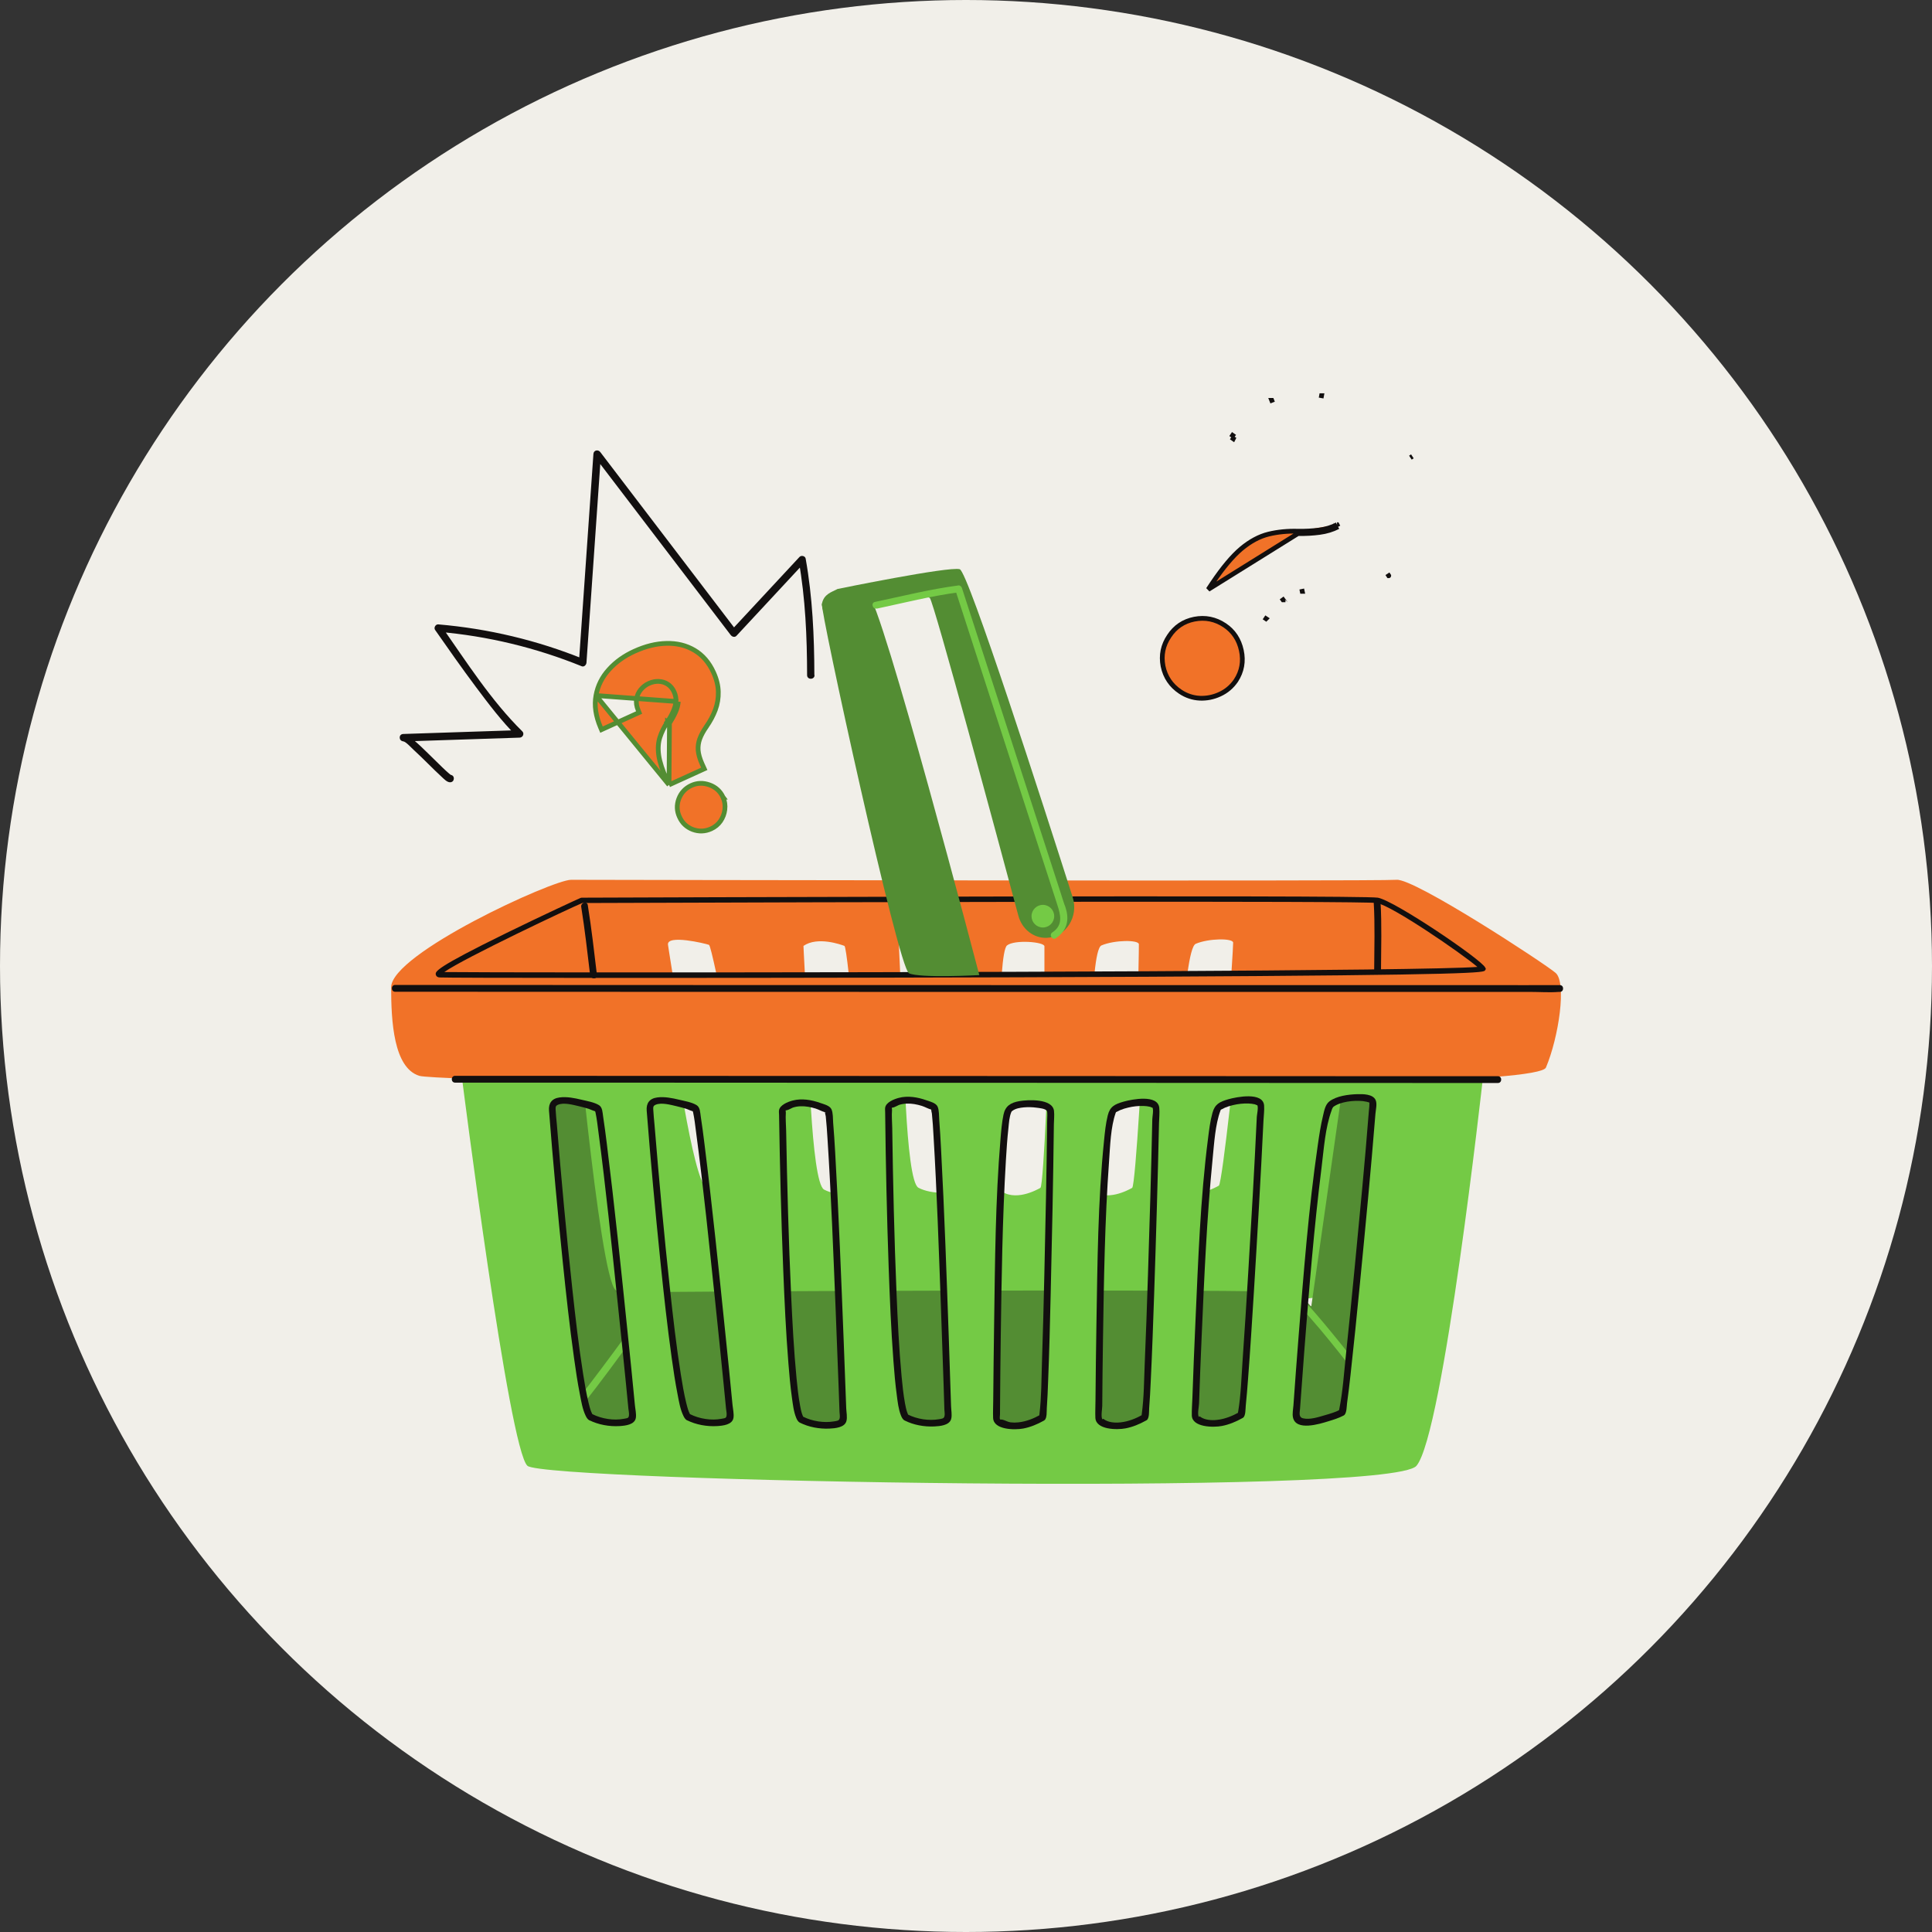 <svg width="163" height="163" viewBox="0 0 163 163" fill="none" xmlns="http://www.w3.org/2000/svg">
<rect x="0" y="0" width="163" height="163" fill="#333333" stroke="none"/>
<circle cx="81.5" cy="81.5" r="81.5" fill="#F1EFE9"/>
<path d="M109.505 44.819C108.625 44.794 107.801 44.875 107.034 45.061C106.251 45.252 105.481 45.666 104.726 46.295L104.724 46.296C103.974 46.931 103.165 47.898 102.296 49.188L102.295 49.189L102.045 49.564L101.934 49.731L109.501 45.019M109.505 44.819C109.506 44.819 109.506 44.819 109.507 44.819L109.501 45.019M109.505 44.819C109.505 44.819 109.504 44.819 109.504 44.819L109.501 45.019M109.505 44.819C110.148 44.828 110.75 44.795 111.31 44.72C111.86 44.646 112.357 44.494 112.803 44.265M109.501 45.019C110.153 45.028 110.765 44.995 111.336 44.918C111.907 44.842 112.427 44.684 112.895 44.443M112.803 44.265C112.803 44.266 112.803 44.266 112.802 44.266L112.895 44.443M112.803 44.265C112.803 44.265 112.804 44.265 112.804 44.265L112.895 44.443M112.803 44.265L112.895 44.443M103.884 36.898C103.923 36.844 103.962 36.789 104.001 36.736L103.995 36.732L103.884 36.898ZM103.884 36.898L104.048 37.014C104.049 37.012 104.05 37.011 104.051 37.009L103.884 36.898ZM107.296 33.776C107.296 33.776 107.295 33.776 107.295 33.776L107.369 33.962L107.296 33.776C107.296 33.776 107.296 33.776 107.296 33.776ZM111.498 33.384C111.497 33.384 111.497 33.384 111.497 33.384L111.462 33.581L111.498 33.384C111.498 33.384 111.498 33.384 111.498 33.384ZM119.16 38.501C119.16 38.501 119.16 38.501 119.16 38.501L118.993 38.61L119.16 38.501C119.16 38.501 119.16 38.501 119.16 38.501ZM117.167 48.575C117.167 48.575 117.167 48.575 117.167 48.575L117.057 48.408L117.166 48.576C117.166 48.576 117.167 48.576 117.167 48.575ZM109.868 49.892C109.868 49.892 109.869 49.892 109.869 49.892L109.828 49.696L109.867 49.892C109.867 49.892 109.868 49.892 109.868 49.892ZM108.251 50.609C108.251 50.608 108.252 50.608 108.252 50.608L108.133 50.447L108.25 50.609C108.25 50.609 108.251 50.609 108.251 50.609ZM106.81 52.197L106.811 52.196L106.644 52.085L106.81 52.197C106.81 52.197 106.81 52.197 106.81 52.197ZM98.125 56.203L98.125 56.205C98.316 57.12 98.804 57.841 99.583 58.36C100.083 58.693 100.63 58.876 101.221 58.907L101.221 58.907L101.224 58.908C101.814 58.931 102.379 58.817 102.915 58.568C103.468 58.315 103.921 57.931 104.271 57.422L104.271 57.422L104.274 57.418C104.777 56.646 104.929 55.794 104.731 54.876C104.534 53.96 104.062 53.248 103.317 52.752C102.538 52.233 101.684 52.06 100.767 52.238L100.765 52.238C99.856 52.42 99.145 52.9 98.642 53.67C98.121 54.438 97.948 55.286 98.125 56.203Z" fill="#F17228" stroke="#120F0F" stroke-width="0.4"/>
<path d="M56.444 66.219L56.361 66.037L56.255 65.802L56.254 65.801C55.889 64.988 55.66 64.296 55.577 63.729L55.577 63.727L55.577 63.727C55.498 63.162 55.529 62.65 55.678 62.198C55.821 61.762 56.034 61.331 56.315 60.906M56.444 66.219L56.482 61.015M56.444 66.219L56.626 66.136L59.237 64.947L59.419 64.864L59.337 64.682L59.23 64.448C59.036 64.01 58.929 63.628 58.902 63.3C58.879 62.968 58.924 62.648 59.037 62.336C59.157 62.014 59.344 61.668 59.602 61.298L59.602 61.297C59.925 60.832 60.176 60.359 60.355 59.881L60.356 59.88C60.535 59.39 60.617 58.886 60.603 58.368C60.591 57.837 60.455 57.292 60.201 56.734C59.821 55.899 59.283 55.269 58.583 54.858C57.889 54.449 57.103 54.259 56.23 54.281C55.358 54.298 54.454 54.523 53.52 54.949C52.666 55.337 51.951 55.848 51.378 56.483C50.798 57.117 50.431 57.851 50.281 58.681M56.444 66.219L50.281 58.681M56.315 60.906C56.315 60.906 56.315 60.905 56.315 60.905L56.482 61.015M56.315 60.906C56.314 60.907 56.314 60.907 56.314 60.907L56.482 61.015M56.315 60.906C56.511 60.6 56.674 60.303 56.804 60.013C56.931 59.732 57.004 59.455 57.026 59.18M56.482 61.015C56.683 60.702 56.851 60.395 56.986 60.095C57.122 59.795 57.201 59.495 57.226 59.196M57.026 59.18C57.026 59.181 57.026 59.181 57.026 59.181L57.226 59.196M57.026 59.18C57.046 58.912 56.996 58.645 56.873 58.375C56.743 58.088 56.564 57.876 56.339 57.729C56.11 57.579 55.857 57.5 55.577 57.489L55.575 57.489L55.575 57.489C55.298 57.477 55.02 57.533 54.739 57.661C54.468 57.785 54.241 57.961 54.055 58.191L54.053 58.193L54.053 58.193C53.869 58.414 53.753 58.673 53.706 58.973L53.706 58.975L53.706 58.975C53.658 59.26 53.7 59.579 53.847 59.935L53.921 60.114L53.745 60.194L50.934 61.474L50.748 61.559L50.667 61.37C50.261 60.414 50.126 59.516 50.281 58.681M57.026 59.18C57.026 59.18 57.026 59.18 57.026 59.179L57.226 59.196M57.226 59.196L50.281 58.681M58.446 69.983L58.449 69.984C58.971 70.175 59.492 70.155 59.999 69.924C60.325 69.776 60.59 69.556 60.792 69.266L60.792 69.266L60.794 69.264C60.991 68.973 61.111 68.652 61.153 68.304C61.199 67.944 61.147 67.593 60.999 67.255L61 67.255L60.997 67.251C60.765 66.753 60.38 66.407 59.854 66.219C59.331 66.031 58.82 66.045 58.333 66.267C57.826 66.498 57.469 66.877 57.27 67.396L57.27 67.397C57.077 67.915 57.095 68.428 57.327 68.925C57.551 69.43 57.928 69.785 58.446 69.983Z" fill="#F17228" stroke="#538D33" stroke-width="0.4"/>
<path d="M68.706 56.955C68.701 53.684 68.548 50.352 67.972 47.127C67.931 46.899 67.599 46.828 67.451 46.99C65.527 49.058 63.609 51.126 61.685 53.194C61.848 53.214 62.011 53.234 62.175 53.254C58.332 48.219 54.49 43.178 50.647 38.143C50.464 37.9 50.086 37.976 50.066 38.3C49.657 44.169 49.249 50.034 48.841 55.904C48.974 55.802 49.106 55.706 49.239 55.605C45.32 54.018 41.192 53.037 36.977 52.678C36.747 52.658 36.579 52.961 36.706 53.143C37.839 54.766 38.977 56.389 40.161 57.971C41.238 59.407 42.33 60.863 43.615 62.132C43.687 61.955 43.764 61.778 43.835 61.601C40.564 61.708 37.293 61.819 34.022 61.925C33.614 61.94 33.629 62.506 34.022 62.547C34.236 62.567 34.711 63.093 34.895 63.26C35.328 63.654 35.742 64.069 36.16 64.478C36.528 64.842 36.895 65.206 37.278 65.555C37.456 65.717 37.717 66.01 37.987 66C38.39 65.985 38.39 65.368 37.987 65.378C38.125 65.378 38.069 65.408 37.977 65.337C37.921 65.292 37.865 65.246 37.814 65.201C37.635 65.044 37.462 64.877 37.293 64.716C36.88 64.316 36.471 63.907 36.058 63.507C35.675 63.133 35.288 62.754 34.874 62.415C34.629 62.213 34.364 61.97 34.032 61.935V62.557C37.303 62.451 40.574 62.339 43.845 62.233C44.111 62.223 44.264 61.9 44.065 61.702C41.426 59.099 39.365 55.858 37.252 52.84C37.16 52.996 37.074 53.148 36.982 53.305C41.141 53.659 45.218 54.645 49.081 56.212C49.285 56.293 49.463 56.091 49.479 55.914C49.887 50.044 50.295 44.179 50.703 38.31L50.122 38.466C53.964 43.502 57.807 48.542 61.649 53.578C61.767 53.73 61.991 53.8 62.139 53.639C64.063 51.571 65.981 49.503 67.905 47.435C67.732 47.39 67.558 47.344 67.385 47.299C67.951 50.469 68.089 53.75 68.094 56.965C68.094 57.365 68.722 57.365 68.722 56.965L68.706 56.955Z" fill="#120F0F"/>
<path d="M40.556 87.559C40.556 87.559 44.221 121.523 46.992 119.365C49.763 117.212 53.999 108.541 53.999 108.541L50.741 86.803" fill="#538D33"/>
<path d="M48.284 82.276C48.284 82.276 50.537 107.661 51.936 108.841C53.335 110.022 111.294 111.202 113.339 108.841C115.38 106.48 119.266 82.276 119.266 82.276H48.284ZM59.581 100.175C58.452 99.573 56.73 87.148 56.73 87.148C56.593 85.897 59.89 86.998 60.187 87.148C60.483 87.299 62.736 99.648 62.736 100.175C62.736 100.701 60.705 100.776 59.576 100.175H59.581ZM69.527 100.365C68.398 99.763 68.163 87.272 68.163 87.272C69.358 86.136 71.324 87.122 71.625 87.272C71.926 87.422 72.687 99.839 72.687 100.365C72.687 100.891 70.655 100.966 69.527 100.365ZM77.485 100.206C76.356 99.604 76.219 87.073 76.219 87.073C77.414 85.937 79.38 86.923 79.676 87.073C79.977 87.224 80.641 99.679 80.641 100.206C80.641 100.732 78.61 100.807 77.481 100.206H77.485ZM87.777 100.219C87.484 100.382 85.568 101.457 84.32 100.369C84.32 100.369 84.492 88.174 85.342 87.219C85.962 86.52 88.476 86.795 88.498 87.316C88.52 87.843 88.069 100.051 87.777 100.214V100.219ZM95.518 100.219C95.226 100.382 93.31 101.457 92.061 100.369C92.061 100.369 92.207 87.869 93.31 87.219C94.412 86.569 96.444 86.556 96.466 87.082C96.488 87.608 95.811 100.055 95.518 100.219ZM102.831 100.033C102.539 100.197 100.622 101.271 99.374 100.184C99.374 100.184 100.162 87.683 101.264 87.033C102.366 86.383 104.398 86.37 104.42 86.896C104.442 87.422 103.123 99.87 102.831 100.033Z" fill="#74CA45"/>
<path d="M131.244 82.081C130.297 81.267 119.319 74.091 117.827 74.228C116.336 74.365 48.178 74.228 48.178 74.228C46.624 74.228 33 80.454 33 83.297C33 86.14 33.204 90.089 35.373 90.765C37.541 91.442 129.345 92.636 130.429 90.067C131.514 87.493 132.191 82.895 131.244 82.081ZM103.889 82.134H100.179C98.825 82.134 97.448 82.134 96.045 82.134H92.34C90.95 82.134 89.543 82.134 88.117 82.134H84.519C82.912 82.134 81.287 82.134 79.654 82.134H75.949C74.506 82.134 73.054 82.134 71.603 82.134H67.906C65.415 82.134 62.918 82.134 60.435 82.134H56.739C54.074 82.134 51.423 82.134 48.816 82.134H56.739C56.504 80.688 56.358 79.715 56.358 79.715C56.221 78.809 59.519 79.605 59.815 79.715C59.895 79.742 60.129 80.715 60.435 82.138H67.906C67.827 80.741 67.787 79.804 67.787 79.804C68.982 78.981 70.948 79.693 71.244 79.804C71.319 79.83 71.452 80.763 71.603 82.138H75.949C75.874 80.662 75.839 79.658 75.839 79.658C77.034 78.835 78.999 79.547 79.296 79.658C79.375 79.684 79.504 80.684 79.654 82.138H84.519C84.616 80.843 84.758 79.928 84.961 79.764C85.581 79.26 88.095 79.454 88.117 79.835C88.122 79.928 88.122 80.83 88.117 82.138H92.34C92.473 80.803 92.659 79.879 92.929 79.764C94.031 79.295 96.063 79.282 96.085 79.662C96.089 79.76 96.076 80.732 96.045 82.138H100.179C100.374 80.732 100.604 79.746 100.883 79.627C101.985 79.158 104.017 79.145 104.039 79.525C104.044 79.623 103.986 80.662 103.889 82.138H117.858C113.844 82.138 109.112 82.138 103.889 82.138V82.134Z" fill="#F17228"/>
<path d="M45.553 123.764C45.553 123.764 51.241 109.133 52.476 109.045C53.707 108.956 107.208 108.717 109.187 109.045C111.166 109.372 119.275 123.596 119.275 123.596L45.553 123.764Z" fill="#538D33"/>
<path d="M110.046 110.203C110.121 110.818 118.642 124.043 118.642 124.043L121.413 91.862H113.25L110.634 110.203" fill="#538D33"/>
<path d="M53.999 82.505C52.631 82.505 51.321 82.505 50.077 82.505C42.411 82.505 37.431 82.488 37.09 82.466C36.825 82.448 36.776 82.276 36.767 82.222C36.727 81.966 36.678 81.679 42.747 78.707C45.792 77.217 48.789 75.833 48.988 75.754L49.072 75.736C51.755 75.727 114.813 75.488 116.243 75.736C117.655 75.984 124.985 80.945 125.308 81.634L125.361 81.749L125.295 81.864C125.175 82.05 125.042 82.262 96.643 82.408C82.438 82.479 65.994 82.505 54.003 82.505H53.999ZM37.484 82.01C38.83 82.028 43.53 82.037 50.081 82.041C79.194 82.055 120.222 81.922 124.644 81.577C123.329 80.445 117.442 76.412 116.168 76.187C115.061 75.992 71.855 76.103 49.125 76.187C48.014 76.647 39.201 80.812 37.488 82.006L37.484 82.01Z" fill="#120F0F"/>
<path d="M33.336 83.673C41.565 83.673 49.794 83.682 58.022 83.682C66.592 83.682 75.157 83.686 83.727 83.686C91.433 83.686 99.135 83.686 106.841 83.686C112.538 83.686 118.235 83.686 123.936 83.686C125.671 83.686 127.406 83.686 129.141 83.686C129.92 83.686 130.726 83.748 131.505 83.686C131.536 83.686 131.567 83.686 131.598 83.686C131.97 83.686 131.97 83.111 131.598 83.111C130.903 83.111 130.212 83.111 129.518 83.111C129.146 83.111 129.146 83.686 129.518 83.686C130.212 83.686 130.903 83.686 131.598 83.686V83.111C129.544 83.124 127.495 83.111 125.441 83.111C120.049 83.111 114.654 83.111 109.262 83.111C101.737 83.111 94.208 83.111 86.683 83.111C78.18 83.111 69.677 83.111 61.174 83.107C52.839 83.107 44.509 83.102 36.174 83.098C35.231 83.098 34.284 83.098 33.341 83.098C32.969 83.098 32.969 83.673 33.341 83.673H33.336Z" fill="#120F0F"/>
<path d="M38.984 91C38.984 91 42.95 122.358 44.504 123.672C46.058 124.985 117.225 126.298 119.501 123.672C121.771 121.045 125.104 91 125.104 91H38.984ZM49.838 119.577C48.581 118.909 46.58 93.52 46.58 93.52C46.425 92.127 50.095 93.352 50.431 93.52C50.767 93.688 53.357 118.989 53.357 119.577C53.357 120.165 51.095 120.245 49.842 119.577H49.838ZM58.075 119.577C56.818 118.909 54.818 93.52 54.818 93.52C54.663 92.127 58.332 93.352 58.669 93.52C59.005 93.688 61.594 118.989 61.594 119.577C61.594 120.165 59.333 120.245 58.08 119.577H58.075ZM67.614 119.772C66.357 119.104 66.008 93.644 66.008 93.644C67.34 92.379 69.522 93.476 69.859 93.644C70.195 93.812 71.129 119.184 71.129 119.772C71.129 120.36 68.867 120.439 67.614 119.772ZM76.467 119.595C75.21 118.927 74.971 93.423 74.971 93.423C76.303 92.158 78.486 93.255 78.822 93.423C79.158 93.591 79.982 119.011 79.982 119.595C79.982 120.178 77.72 120.262 76.467 119.595ZM87.927 119.608C87.6 119.789 85.466 120.983 84.081 119.776C84.081 119.776 84.182 94.647 85.13 93.586C85.82 92.808 88.618 93.113 88.644 93.697C88.671 94.281 88.255 119.427 87.931 119.608H87.927ZM96.541 119.608C96.213 119.789 94.08 120.983 92.694 119.776C92.694 119.776 92.77 94.307 93.996 93.586C95.222 92.861 97.484 92.848 97.506 93.431C97.532 94.015 96.868 119.427 96.541 119.608ZM104.681 119.4C104.353 119.582 102.22 120.775 100.834 119.568C100.834 119.568 101.627 94.099 102.848 93.379C104.075 92.653 106.336 92.64 106.359 93.224C106.385 93.807 105.004 119.219 104.677 119.4H104.681ZM113.206 119.188C112.879 119.369 109.267 120.758 109.36 119.356C109.36 119.356 111.09 93.887 112.312 93.166C113.538 92.441 115.8 92.428 115.822 93.011C115.849 93.595 113.529 119.007 113.202 119.188H113.206Z" fill="#74CA45"/>
<path d="M45.757 122.504C48.993 119.033 51.759 115.116 54.556 111.291C55.057 110.61 55.553 109.925 56.057 109.248C56.203 109.049 56.354 108.85 56.504 108.66C56.553 108.602 56.615 108.541 56.655 108.479C56.783 108.262 56.748 108.576 56.557 108.457C56.708 108.554 57.226 108.457 57.394 108.457C62.537 108.457 67.676 108.465 72.82 108.479C80.247 108.496 87.675 108.523 95.102 108.58C97.997 108.602 100.892 108.629 103.787 108.678C105.19 108.7 106.655 108.625 108.049 108.815C107.992 108.806 108.103 108.824 108.103 108.824C108.244 108.89 108.368 108.983 108.492 109.08C108.926 109.429 109.315 109.845 109.692 110.247C110.847 111.481 111.923 112.79 112.976 114.112C114.167 115.602 115.326 117.119 116.437 118.666C117.248 119.794 118.093 120.935 118.748 122.164C118.823 122.305 118.903 122.447 118.956 122.597C119.049 122.849 118.916 122.69 119.098 122.579C118.783 122.774 119.071 123.269 119.39 123.075C119.983 122.708 118.992 121.412 118.779 121.076C117.907 119.679 116.929 118.343 115.946 117.021C114.769 115.443 113.556 113.886 112.299 112.365C111.334 111.198 110.36 110.013 109.249 108.978C108.824 108.58 108.443 108.258 107.855 108.213C107.248 108.165 106.637 108.156 106.031 108.143C103.535 108.076 101.043 108.054 98.546 108.028C94.987 107.992 91.428 107.97 87.87 107.952C83.948 107.93 80.03 107.917 76.109 107.908C72.599 107.899 69.088 107.891 65.578 107.886C63.179 107.886 60.785 107.877 58.385 107.877C57.845 107.877 57.301 107.873 56.761 107.877C56.243 107.882 56.026 108.333 55.734 108.722C53.012 112.33 50.431 116.04 47.567 119.542C46.85 120.413 46.12 121.275 45.35 122.097C45.097 122.367 45.505 122.774 45.757 122.504Z" fill="#74CA45"/>
<path d="M56.867 108.063C56.075 102.695 56.177 97.225 55.681 91.826C55.645 91.46 55.07 91.46 55.105 91.826C55.606 97.278 55.513 102.797 56.314 108.218C56.367 108.585 56.92 108.426 56.867 108.063Z" fill="#74CA45"/>
<path d="M115.897 76.094C116.013 78.022 115.946 79.954 115.937 81.886C115.937 82.258 116.513 82.258 116.513 81.886C116.522 79.954 116.588 78.022 116.473 76.094C116.451 75.727 115.875 75.723 115.897 76.094Z" fill="#120F0F"/>
<path d="M49.984 119.33C49.984 119.33 49.993 119.356 49.962 119.285C49.922 119.201 49.9 119.157 49.873 119.091C49.781 118.852 49.718 118.6 49.657 118.352C49.462 117.556 49.329 116.747 49.201 115.943C48.82 113.546 48.546 111.132 48.284 108.722C47.78 104.101 47.359 99.472 46.979 94.842C46.943 94.431 46.895 94.015 46.877 93.604C46.868 93.409 46.864 93.299 47.076 93.206C47.576 92.994 48.346 93.215 48.846 93.33C49.13 93.396 49.409 93.471 49.683 93.555C49.758 93.578 50.201 93.79 50.272 93.754C50.197 93.79 50.223 93.591 50.197 93.666C50.183 93.697 50.232 93.821 50.241 93.856C50.352 94.378 50.413 94.913 50.48 95.439C51.117 100.223 51.6 105.034 52.104 109.832C52.348 112.14 52.582 114.448 52.813 116.756C52.883 117.45 52.95 118.145 53.016 118.839C53.034 119.016 53.087 119.232 53.065 119.409C53.038 119.657 52.945 119.643 52.636 119.701C51.781 119.865 50.768 119.705 49.993 119.316C49.661 119.153 49.369 119.648 49.701 119.812C50.484 120.205 51.405 120.369 52.281 120.316C52.755 120.285 53.552 120.205 53.645 119.621C53.698 119.285 53.596 118.879 53.565 118.542C53.375 116.508 53.162 114.479 52.954 112.449C52.405 107.117 51.856 101.784 51.193 96.465C51.095 95.704 51.002 94.939 50.883 94.183C50.834 93.865 50.834 93.427 50.537 93.241C50.13 92.989 49.519 92.892 49.063 92.782C48.47 92.64 47.82 92.507 47.204 92.591C46.545 92.68 46.27 93.087 46.319 93.706C46.651 97.964 47.045 102.218 47.479 106.462C47.758 109.173 48.054 111.883 48.431 114.581C48.572 115.606 48.727 116.632 48.926 117.649C49.041 118.242 49.143 118.887 49.409 119.44C49.48 119.586 49.559 119.732 49.705 119.82C50.024 120.01 50.316 119.511 49.997 119.325L49.984 119.33Z" fill="#120F0F"/>
<path d="M58.222 119.33C58.222 119.33 58.23 119.356 58.2 119.285C58.16 119.201 58.138 119.157 58.111 119.091C58.018 118.852 57.956 118.6 57.894 118.352C57.699 117.556 57.566 116.747 57.438 115.943C57.057 113.546 56.783 111.132 56.522 108.722C56.017 104.101 55.597 99.472 55.216 94.842C55.181 94.431 55.132 94.015 55.114 93.604C55.105 93.409 55.101 93.299 55.313 93.206C55.814 92.994 56.584 93.215 57.084 93.33C57.367 93.396 57.646 93.471 57.921 93.555C57.996 93.578 58.438 93.79 58.509 93.754C58.434 93.79 58.461 93.591 58.434 93.666C58.421 93.697 58.469 93.821 58.478 93.856C58.589 94.378 58.651 94.913 58.717 95.439C59.355 100.223 59.837 105.034 60.342 109.832C60.585 112.14 60.82 114.448 61.05 116.756C61.121 117.45 61.187 118.145 61.254 118.839C61.271 119.016 61.325 119.232 61.302 119.409C61.276 119.657 61.183 119.643 60.873 119.701C60.019 119.865 59.005 119.705 58.23 119.316C57.898 119.153 57.606 119.648 57.938 119.812C58.722 120.205 59.642 120.369 60.519 120.316C60.992 120.285 61.789 120.205 61.882 119.621C61.935 119.285 61.834 118.879 61.803 118.542C61.612 116.508 61.4 114.479 61.192 112.449C60.643 107.117 60.094 101.784 59.43 96.465C59.333 95.704 59.24 94.939 59.12 94.183C59.072 93.865 59.072 93.427 58.775 93.241C58.368 92.989 57.757 92.892 57.301 92.782C56.708 92.64 56.057 92.507 55.446 92.591C54.787 92.68 54.512 93.087 54.561 93.706C54.893 97.964 55.287 102.218 55.721 106.462C55.999 109.173 56.296 111.883 56.672 114.581C56.814 115.606 56.969 116.632 57.168 117.649C57.283 118.242 57.385 118.887 57.651 119.44C57.721 119.586 57.801 119.732 57.947 119.82C58.266 120.01 58.558 119.511 58.239 119.325L58.222 119.33Z" fill="#120F0F"/>
<path d="M67.76 119.524C67.76 119.524 67.783 119.573 67.747 119.493C67.712 119.409 67.707 119.409 67.672 119.303C67.592 119.069 67.544 118.817 67.499 118.573C67.358 117.817 67.278 117.052 67.203 116.287C66.977 113.962 66.858 111.622 66.747 109.288C66.534 104.654 66.41 100.015 66.326 95.377C66.317 94.882 66.264 94.365 66.3 93.874C66.3 93.829 66.269 93.688 66.3 93.648C66.229 93.75 66.698 93.56 66.539 93.608C66.65 93.578 66.778 93.489 66.884 93.449C67.092 93.379 67.309 93.343 67.53 93.334C67.969 93.317 68.402 93.401 68.818 93.529C69.084 93.613 69.345 93.772 69.611 93.838C69.801 93.887 69.624 93.927 69.611 93.772C69.602 93.684 69.606 93.799 69.611 93.79C69.575 93.834 69.659 94.108 69.668 94.179C69.735 94.802 69.775 95.426 69.814 96.054C70.124 100.851 70.306 105.662 70.501 110.464C70.589 112.679 70.677 114.89 70.757 117.105C70.784 117.773 70.806 118.441 70.828 119.108C70.832 119.268 70.877 119.48 70.846 119.639C70.797 119.878 70.638 119.873 70.354 119.922C69.509 120.064 68.531 119.909 67.769 119.529C67.437 119.365 67.145 119.86 67.477 120.024C68.243 120.408 69.133 120.568 69.987 120.528C70.439 120.506 71.253 120.448 71.408 119.904C71.501 119.582 71.408 119.144 71.395 118.821C71.328 116.898 71.253 114.979 71.178 113.055C70.97 107.771 70.766 102.487 70.461 97.208C70.412 96.376 70.363 95.545 70.292 94.718C70.266 94.378 70.292 93.909 70.151 93.591C70.009 93.272 69.496 93.157 69.199 93.051C68.464 92.79 67.637 92.649 66.871 92.852C66.472 92.958 65.791 93.224 65.724 93.679C65.707 93.799 65.724 93.936 65.729 94.055C65.795 98.402 65.906 102.753 66.079 107.099C66.185 109.743 66.304 112.387 66.517 115.023C66.592 115.987 66.68 116.955 66.813 117.915C66.893 118.476 66.955 119.086 67.172 119.613C67.238 119.772 67.314 119.931 67.468 120.019C67.787 120.209 68.079 119.71 67.76 119.524Z" fill="#120F0F"/>
<path d="M76.613 119.343C76.613 119.343 76.635 119.391 76.6 119.312C76.565 119.228 76.56 119.228 76.525 119.122C76.445 118.883 76.401 118.635 76.352 118.392C76.215 117.636 76.135 116.867 76.064 116.102C75.847 113.771 75.737 111.428 75.639 109.093C75.445 104.45 75.343 99.803 75.276 95.156C75.268 94.661 75.219 94.144 75.259 93.648C75.259 93.604 75.228 93.463 75.259 93.423C75.188 93.524 75.657 93.334 75.498 93.383C75.609 93.352 75.737 93.263 75.843 93.224C76.051 93.153 76.268 93.118 76.489 93.109C76.928 93.091 77.361 93.175 77.777 93.303C78.043 93.387 78.304 93.546 78.57 93.613C78.76 93.662 78.583 93.701 78.57 93.546C78.565 93.458 78.565 93.573 78.57 93.564C78.534 93.604 78.614 93.878 78.623 93.953C78.689 94.577 78.725 95.205 78.76 95.828C79.048 100.635 79.207 105.45 79.384 110.265C79.464 112.485 79.539 114.7 79.614 116.92C79.636 117.587 79.659 118.255 79.676 118.927C79.681 119.086 79.725 119.299 79.69 119.458C79.641 119.697 79.482 119.692 79.194 119.741C78.348 119.882 77.37 119.727 76.609 119.347C76.277 119.184 75.985 119.679 76.317 119.842C77.082 120.227 77.972 120.386 78.826 120.347C79.278 120.324 80.092 120.267 80.247 119.723C80.34 119.4 80.247 118.963 80.239 118.635C80.181 116.707 80.115 114.784 80.048 112.861C79.862 107.568 79.681 102.275 79.397 96.987C79.353 96.155 79.309 95.324 79.243 94.493C79.216 94.157 79.243 93.679 79.105 93.365C78.964 93.047 78.45 92.932 78.154 92.826C77.419 92.565 76.591 92.423 75.825 92.627C75.423 92.733 74.75 92.998 74.679 93.454C74.661 93.573 74.679 93.71 74.679 93.829C74.728 98.185 74.821 102.54 74.975 106.896C75.069 109.544 75.179 112.193 75.378 114.833C75.449 115.797 75.533 116.761 75.662 117.716C75.737 118.282 75.799 118.896 76.016 119.431C76.082 119.59 76.157 119.75 76.312 119.838C76.631 120.028 76.923 119.529 76.604 119.343H76.613Z" fill="#120F0F"/>
<path d="M87.781 119.36C87.21 119.679 86.582 119.931 85.931 120.002C85.705 120.028 85.484 120.028 85.258 120.002C85.001 119.966 84.807 119.825 84.563 119.772C84.421 119.741 84.417 119.812 84.368 119.732C84.324 119.661 84.368 119.414 84.368 119.334C84.368 119.091 84.368 118.843 84.373 118.6C84.386 116.716 84.404 114.837 84.43 112.953C84.501 107.922 84.567 102.885 84.868 97.862C84.922 96.973 84.979 96.085 85.077 95.2C85.125 94.754 85.147 94.232 85.329 93.807C85.333 93.799 85.351 93.763 85.431 93.706C85.701 93.516 86.059 93.458 86.378 93.427C86.737 93.396 87.099 93.405 87.458 93.454C87.679 93.485 88.162 93.52 88.317 93.71C88.401 93.812 88.348 94.342 88.348 94.568C88.299 98.901 88.21 103.23 88.109 107.563C88.051 110.022 87.994 112.48 87.909 114.939C87.861 116.389 87.87 117.87 87.697 119.312C87.684 119.414 87.693 119.338 87.679 119.436C87.666 119.555 87.653 119.462 87.719 119.409C87.427 119.639 87.839 120.041 88.126 119.816C88.348 119.643 88.299 119.047 88.317 118.808C88.37 118.061 88.401 117.313 88.427 116.566C88.525 114.108 88.587 111.645 88.644 109.186C88.759 104.406 88.857 99.622 88.914 94.842C88.919 94.48 88.967 94.077 88.923 93.715C88.79 92.667 86.706 92.777 85.997 92.901C85.254 93.029 84.815 93.325 84.665 94.037C84.519 94.727 84.466 95.439 84.408 96.138C83.979 101.293 83.948 106.493 83.873 111.662C83.842 113.82 83.815 115.982 83.797 118.14C83.797 118.635 83.766 119.139 83.788 119.635C83.833 120.647 85.621 120.656 86.329 120.523C86.94 120.408 87.524 120.161 88.064 119.86C88.388 119.679 88.1 119.184 87.772 119.365L87.781 119.36Z" fill="#120F0F"/>
<path d="M96.399 119.36C95.828 119.679 95.2 119.931 94.549 120.002C94.08 120.055 93.509 120.019 93.115 119.727C92.995 119.639 93.04 119.834 92.991 119.723C92.876 119.467 92.991 118.887 92.995 118.613C93.009 116.756 93.026 114.903 93.057 113.046C93.133 108.019 93.208 102.978 93.571 97.964C93.664 96.655 93.708 95.09 94.124 93.905C94.155 93.816 94.159 93.829 94.182 93.812C94.133 93.856 94.416 93.697 94.5 93.662C94.722 93.569 94.947 93.498 95.182 93.445C95.607 93.343 96.045 93.294 96.483 93.308C96.669 93.312 96.851 93.339 97.032 93.379C97.09 93.392 97.258 93.493 97.231 93.44C97.342 93.635 97.223 94.219 97.218 94.431C97.125 98.822 96.992 103.212 96.851 107.599C96.771 110.062 96.687 112.525 96.581 114.983C96.519 116.416 96.523 117.884 96.328 119.307C96.32 119.365 96.324 119.334 96.311 119.427C96.293 119.546 96.289 119.449 96.351 119.4C96.058 119.63 96.47 120.033 96.758 119.807C96.979 119.635 96.935 119.047 96.953 118.808C97.014 118.056 97.05 117.304 97.085 116.553C97.205 114.107 97.289 111.658 97.373 109.213C97.537 104.389 97.678 99.564 97.785 94.74C97.794 94.325 97.847 93.887 97.807 93.471C97.701 92.308 95.492 92.746 94.806 92.941C94.04 93.157 93.646 93.361 93.46 94.104C93.287 94.798 93.217 95.523 93.146 96.235C92.624 101.364 92.593 106.564 92.504 111.715C92.469 113.864 92.442 116.013 92.424 118.158C92.424 118.644 92.393 119.135 92.415 119.617C92.46 120.638 94.244 120.647 94.956 120.51C95.567 120.395 96.151 120.148 96.691 119.847C97.014 119.666 96.727 119.17 96.399 119.352V119.36Z" fill="#120F0F"/>
<path d="M104.535 119.153C103.964 119.471 103.335 119.723 102.685 119.794C102.216 119.847 101.64 119.811 101.251 119.52C101.131 119.431 101.175 119.63 101.127 119.515C101.02 119.254 101.153 118.68 101.162 118.405C101.224 116.548 101.299 114.696 101.379 112.838C101.596 107.811 101.813 102.766 102.308 97.756C102.441 96.438 102.525 94.891 102.968 93.697C102.999 93.608 103.008 93.622 103.026 93.604C102.981 93.648 103.256 93.493 103.344 93.454C103.566 93.361 103.791 93.29 104.026 93.237C104.451 93.135 104.889 93.087 105.327 93.1C105.513 93.104 105.695 93.131 105.876 93.171C105.934 93.184 106.102 93.286 106.075 93.233C106.182 93.427 106.049 94.015 106.035 94.223C105.832 98.614 105.575 103.005 105.31 107.391C105.163 109.854 105.009 112.317 104.836 114.775C104.739 116.177 104.694 117.711 104.469 119.051C104.46 119.108 104.446 119.166 104.438 119.223C104.415 119.343 104.411 119.246 104.477 119.197C104.185 119.422 104.597 119.829 104.885 119.604C105.106 119.431 105.075 118.839 105.102 118.604C105.181 117.853 105.239 117.101 105.296 116.349C105.482 113.904 105.637 111.454 105.788 109.009C106.084 104.185 106.367 99.361 106.598 94.537C106.615 94.126 106.682 93.679 106.651 93.268C106.558 92.101 104.327 92.547 103.65 92.737C102.879 92.958 102.494 93.162 102.291 93.9C102.1 94.594 102.012 95.32 101.923 96.031C101.264 101.156 101.091 106.356 100.857 111.512C100.759 113.661 100.675 115.805 100.6 117.954C100.582 118.441 100.542 118.932 100.551 119.414C100.573 120.435 102.388 120.444 103.088 120.307C103.698 120.192 104.283 119.944 104.823 119.643C105.146 119.462 104.858 118.967 104.531 119.148L104.535 119.153Z" fill="#120F0F"/>
<path d="M113.06 118.936C112.657 119.148 112.193 119.281 111.759 119.405C111.214 119.564 110.502 119.798 109.935 119.661C109.537 119.564 109.661 119.166 109.683 118.843C109.798 117.203 109.922 115.562 110.046 113.922C110.444 108.766 110.86 103.602 111.502 98.468C111.697 96.898 111.803 95.16 112.352 93.662C112.387 93.56 112.383 93.555 112.432 93.471C112.485 93.383 112.489 93.387 112.449 93.418C113.056 92.927 114.238 92.826 114.977 92.897C115.114 92.91 115.512 92.989 115.535 93.034C115.548 93.065 115.526 93.135 115.53 93.171C115.535 93.352 115.504 93.538 115.49 93.719C115.154 98.074 114.725 102.425 114.308 106.776C114.065 109.323 113.813 111.866 113.543 114.413C113.388 115.881 113.29 117.384 113.003 118.834C112.989 118.896 112.976 118.958 112.963 119.016C112.941 119.126 112.958 119.016 112.998 118.989C112.706 119.215 113.118 119.621 113.405 119.396C113.627 119.228 113.618 118.622 113.649 118.388C113.76 117.596 113.853 116.796 113.941 116C114.224 113.466 114.477 110.928 114.725 108.39C115.194 103.584 115.658 98.773 116.044 93.962C116.07 93.635 116.203 93.131 116.061 92.812C115.831 92.295 114.981 92.3 114.516 92.313C113.777 92.335 112.759 92.459 112.153 92.927C111.808 93.193 111.715 93.732 111.622 94.13C111.422 94.957 111.294 95.806 111.175 96.646C110.396 102.01 109.984 107.431 109.554 112.83C109.404 114.744 109.258 116.654 109.125 118.569C109.103 118.883 109.019 119.268 109.085 119.582C109.333 120.767 111.347 120.134 112.064 119.913C112.494 119.781 112.95 119.643 113.348 119.431C113.675 119.259 113.383 118.764 113.056 118.936H113.06Z" fill="#120F0F"/>
<path d="M38.396 91.34C42.437 91.34 46.474 91.34 50.515 91.34C57.009 91.34 63.502 91.344 69.996 91.349C77.375 91.349 84.758 91.358 92.137 91.358C98.82 91.358 105.509 91.362 112.193 91.367C116.619 91.367 121.045 91.367 125.472 91.371C125.773 91.371 126.074 91.371 126.375 91.371C126.747 91.371 126.747 90.796 126.375 90.796C122.333 90.796 118.297 90.796 114.255 90.796C107.762 90.796 101.268 90.792 94.775 90.787C87.396 90.787 80.013 90.778 72.634 90.778C65.95 90.778 59.262 90.774 52.578 90.77C48.152 90.77 43.725 90.77 39.299 90.765C38.998 90.765 38.697 90.765 38.396 90.765C38.024 90.765 38.024 91.34 38.396 91.34Z" fill="#120F0F"/>
<path d="M49.037 76.514C49.342 78.424 49.559 80.352 49.789 82.271C49.834 82.634 50.409 82.638 50.365 82.271C50.13 80.299 49.904 78.323 49.59 76.359C49.533 75.997 48.975 76.151 49.037 76.514Z" fill="#120F0F"/>
<path d="M69.345 50.939C69.15 51.31 75.781 81.679 76.689 82.112C77.596 82.545 82.624 82.267 82.624 82.267C82.624 82.267 74.351 50.66 73.223 50.099C72.098 49.537 69.345 50.939 69.345 50.939Z" fill="#538D33"/>
<path d="M70.638 49.705C70.155 49.962 69.509 50.116 69.345 50.934C69.177 51.757 76.994 74.564 76.994 74.564L79.353 74.02L71.381 51.536C71.381 51.536 78.039 50.059 78.446 50.448C78.787 50.775 84.2 70.854 85.918 77.257C86.223 78.398 87.21 79.167 88.312 79.123C89.923 79.061 91.026 77.337 90.499 75.692C87.967 67.75 81.686 48.237 80.973 48.025C80.079 47.76 70.638 49.696 70.638 49.696V49.705Z" fill="#538D33"/>
<path d="M73.975 51.35C76.264 50.864 78.556 50.28 80.876 49.975C80.783 49.904 80.69 49.833 80.597 49.763C81.686 53.119 82.77 56.475 83.859 59.835C85.439 64.717 87.02 69.599 88.604 74.48C88.799 75.09 88.994 75.696 89.193 76.306C89.476 77.16 89.72 78.057 88.79 78.659C88.48 78.858 88.768 79.357 89.082 79.154C89.773 78.707 90.123 78.026 90.038 77.204C90.012 76.961 89.954 76.726 89.875 76.492C89.844 76.403 89.782 76.253 89.813 76.342C89.689 75.988 89.583 75.63 89.468 75.272C88.83 73.299 88.188 71.327 87.551 69.355C85.838 64.062 84.125 58.774 82.412 53.481C81.991 52.19 81.575 50.899 81.155 49.603C81.119 49.497 81.004 49.378 80.876 49.391C78.503 49.701 76.162 50.289 73.82 50.784C73.457 50.859 73.612 51.416 73.975 51.337V51.35Z" fill="#74CA45"/>
<path d="M87.985 78.252C88.513 78.252 88.941 77.824 88.941 77.297C88.941 76.769 88.513 76.342 87.985 76.342C87.457 76.342 87.029 76.769 87.029 77.297C87.029 77.824 87.457 78.252 87.985 78.252Z" fill="#74CA45"/>
</svg>
